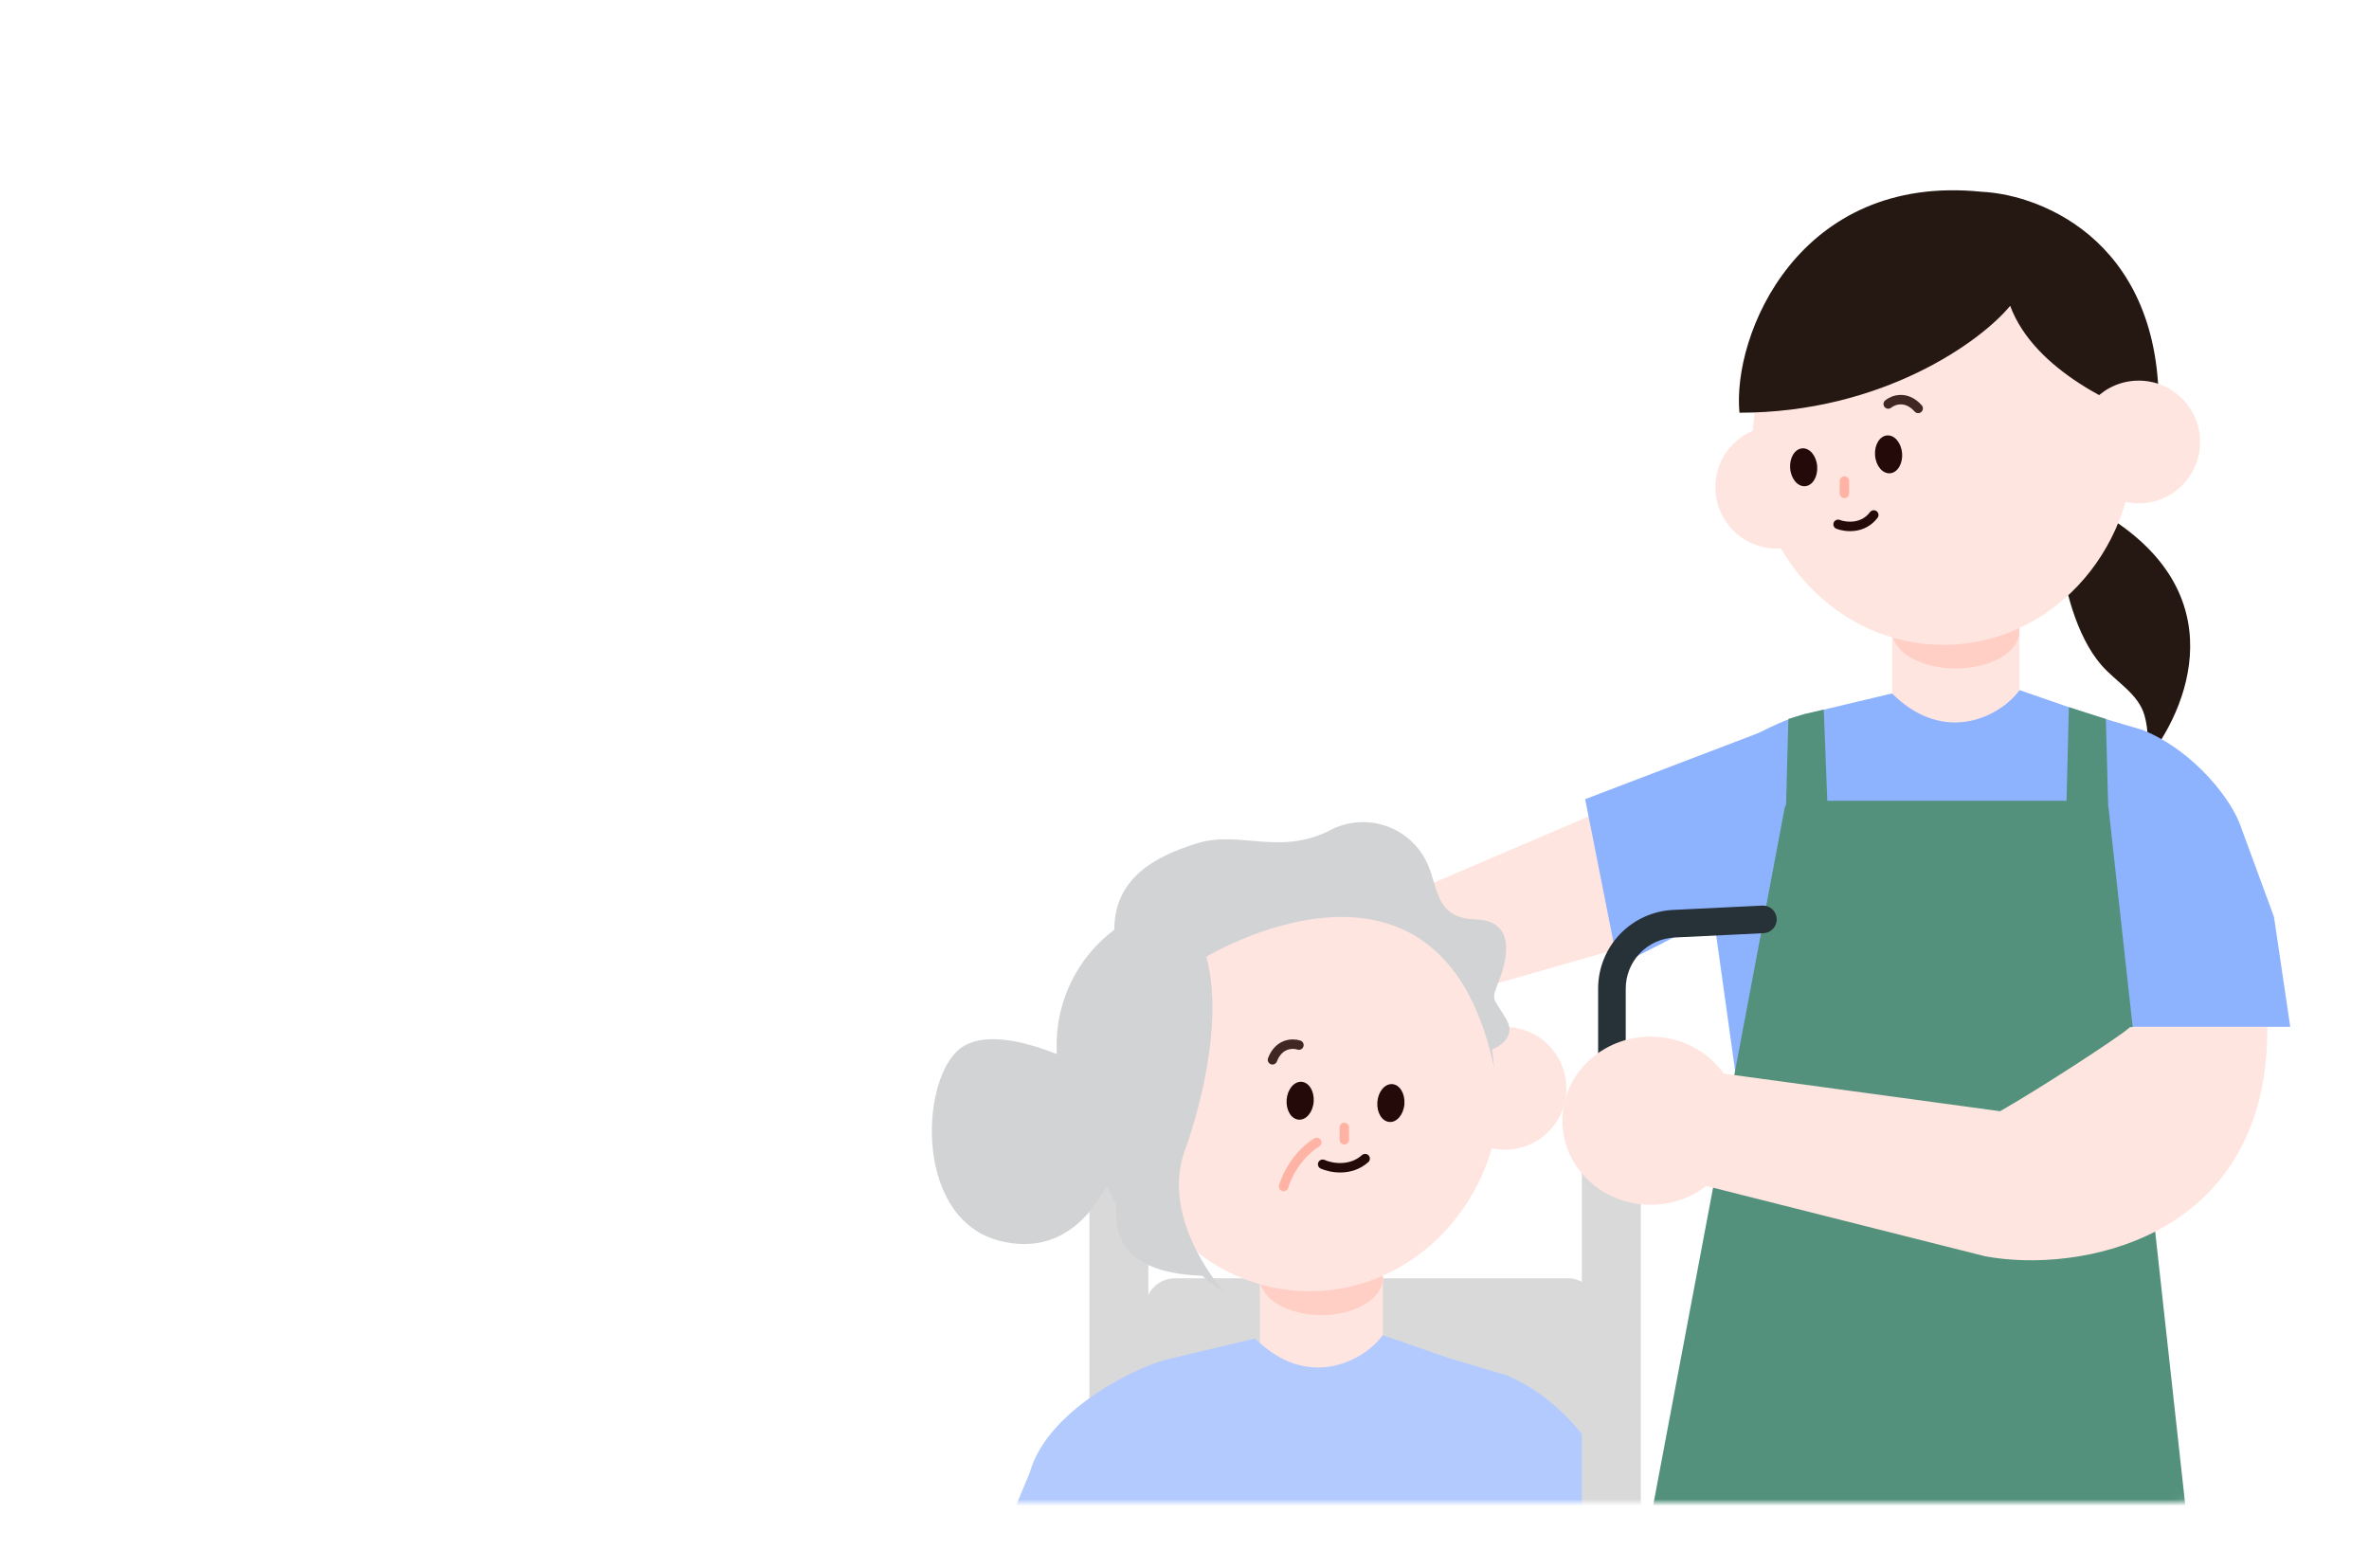 <svg width="361" height="239" viewBox="0 0 361 239" fill="none" xmlns="http://www.w3.org/2000/svg">
<mask id="mask0_646_4969" style="mask-type:alpha" maskUnits="userSpaceOnUse" x="0" y="0" width="361" height="229">
<rect width="361" height="229" rx="30" fill="white"/>
</mask>
<g mask="url(#mask0_646_4969)">
<circle cx="270.746" cy="74.26" r="9.352" fill="#FFE5E0"/>
<path d="M216.754 135.276L242.783 124.134L248.836 143.952L221.642 151.727L216.754 135.276Z" fill="#FFE5E0"/>
<path d="M320.203 101.348C316.289 96.826 314.515 89.099 314.085 84.932L322.255 79.415C340.88 91.897 332.759 109.508 326.371 116.754C327.542 113.959 327.412 111.258 326.791 109.043C325.861 105.724 322.458 103.954 320.203 101.348Z" fill="#251812"/>
<rect x="288.344" y="89.254" width="19.379" height="24.36" fill="#FFE5E0"/>
<ellipse cx="298.033" cy="96.259" rx="9.689" ry="5.621" fill="#FFCFC6"/>
<ellipse cx="29.062" cy="30.918" rx="29.062" ry="30.918" transform="matrix(-1 0 0 1 325.195 36.447)" fill="#FFE5E0"/>
<path d="M306.319 46.61C310.057 56.673 323.194 62.185 328.906 64.282C330.166 37.299 311.466 29.67 301.959 29.227C274.049 26.373 263.929 51.1 265.067 62.903C286.875 62.903 301.905 52.001 306.319 46.61Z" fill="#251812"/>
<ellipse cx="2.066" cy="2.893" rx="2.066" ry="2.893" transform="matrix(-0.997 0.076 0.076 0.997 276.692 68.177)" fill="#240B09"/>
<ellipse cx="2.066" cy="2.893" rx="2.066" ry="2.893" transform="matrix(-0.997 0.076 0.076 0.997 289.63 66.208)" fill="#240B09"/>
<path d="M280.097 79.915C281.222 80.351 283.885 80.676 285.535 78.488" stroke="#240B09" stroke-width="1.442" stroke-linecap="round"/>
<path d="M281.063 73.323V75.197" stroke="#FFB3A4" stroke-width="1.442" stroke-linecap="round"/>
<path d="M275.442 108.75L288.308 105.691C296.544 113.848 305.085 108.92 307.754 105.181L318.049 108.75L326.628 111.299C334.467 114.55 340.164 122.004 341.499 126.082L346.518 139.737L248.271 139.847L253.991 126.082C256.736 116.294 271.057 109.599 275.442 108.75Z" fill="#8DB2FE"/>
<path d="M287.737 61.575C288.502 60.95 290.486 60.21 292.302 62.246" stroke="#402724" stroke-width="1.442" stroke-linecap="round"/>
<path d="M320.901 109.579L315.265 107.779L314.797 126.517H321.355L320.901 109.579Z" fill="#53917C"/>
<path d="M272.523 109.579L275.015 108.817L277.914 108.163L278.627 126.517H272.068L272.523 109.579Z" fill="#53917C"/>
<path d="M243.206 122.716L267.216 113.552L260.378 138.545L247.624 145.039L243.206 122.716Z" fill="#8DB2FE" stroke="#8DB2FE" stroke-width="2.884" stroke-linecap="round"/>
<circle cx="325.911" cy="67.364" r="9.352" fill="#FFE5E0"/>
<path d="M267.694 186.732L260.96 138.533L325.816 136.406L346.516 139.719L349 156.5H324L331.716 256.052L246.716 251.052L267.694 186.732Z" fill="#8DB2FE"/>
<path d="M271.942 123.22C272.071 122.539 272.666 122.045 273.359 122.045H319.902C320.637 122.045 321.255 122.599 321.335 123.33L334.5 243L249.752 240.921L271.942 123.22Z" fill="#53917C"/>
<path d="M304.989 170.4C311.327 166.797 322.994 159.183 324.952 157.552H328.556H344.5C344.125 188.334 316.216 193.052 302.672 190.481L256.716 178.896V163.835L304.989 170.4Z" fill="#FFE5E0" stroke="#FFE5E0" stroke-width="2" stroke-linecap="round"/>
<path d="M245.633 168.881C245.076 168.881 244.541 168.659 244.146 168.265C243.752 167.871 243.53 167.336 243.53 166.778V150.669C243.531 147.583 244.719 144.616 246.85 142.384C248.98 140.152 251.889 138.826 254.971 138.681L268.542 138.023C269.1 137.997 269.645 138.193 270.058 138.569C270.471 138.945 270.718 139.47 270.744 140.027C270.77 140.585 270.573 141.13 270.197 141.543C269.821 141.956 269.296 142.203 268.739 142.229L255.167 142.888C253.164 142.981 251.273 143.844 249.889 145.296C248.505 146.748 247.734 148.677 247.736 150.683V166.792C247.733 167.347 247.51 167.879 247.116 168.27C246.722 168.661 246.189 168.881 245.633 168.881Z" fill="#263238"/>
<rect x="166.011" y="164.19" width="8.98" height="76.914" rx="4.49" fill="#D9D9D9"/>
<rect x="174.548" y="194.822" width="68.983" height="76.914" rx="4.49" fill="#D9D9D9"/>
<rect x="191.989" y="187.769" width="18.738" height="22.593" fill="#FFE5E0"/>
<ellipse cx="201.358" cy="194.822" rx="9.369" ry="5.621" fill="#FFCFC6"/>
<circle cx="174.176" cy="172.776" r="9.352" fill="#FFE5E0"/>
<path d="M178.388 207.061L191.254 204.002C199.49 212.159 208.031 207.231 210.7 203.492L220.995 207.061L229.575 209.61C237.413 212.861 243.111 220.315 244.445 224.394L249.593 238.158H151.218L156.937 224.394C159.683 214.606 174.003 207.911 178.388 207.061Z" fill="#B3CAFF"/>
<circle cx="229.342" cy="165.88" r="9.352" fill="#FFE5E0"/>
<ellipse cx="29.062" cy="30.918" rx="29.062" ry="30.918" transform="matrix(-1 0 0 1 228.626 134.962)" fill="#FFE5E0"/>
<ellipse cx="211.949" cy="168.117" rx="2.066" ry="2.893" transform="rotate(4.363 211.949 168.117)" fill="#240B09"/>
<ellipse cx="198.125" cy="167.765" rx="2.066" ry="2.893" transform="rotate(4.363 198.125 167.765)" fill="#240B09"/>
<path d="M201.554 177.448C202.773 177.999 205.774 178.598 208.027 176.587" stroke="#240B09" stroke-width="1.442" stroke-linecap="round"/>
<path d="M200.646 174.121C199.453 174.803 196.773 177.102 195.604 180.844" stroke="#FFB3A4" stroke-width="1.442" stroke-linecap="round"/>
<path d="M204.852 171.839V173.713" stroke="#FFB3A4" stroke-width="1.442" stroke-linecap="round"/>
<path d="M197.935 159.282C196.999 158.968 194.881 158.978 193.904 161.525" stroke="#402724" stroke-width="1.442" stroke-linecap="round"/>
<path d="M146.016 160.054C149.526 156.98 156.202 158.723 161.02 160.65C161.02 160.444 161.02 160.26 161.02 160.054C160.897 156.513 161.632 152.994 163.162 149.799C164.692 146.603 166.972 143.824 169.807 141.7C169.807 133.991 175.772 130.595 182.334 128.554C188.895 126.512 194.608 130.366 202.317 126.741C203.572 126.015 204.961 125.551 206.4 125.375C207.84 125.2 209.3 125.317 210.692 125.72C212.085 126.123 213.382 126.803 214.506 127.72C215.629 128.636 216.556 129.771 217.23 131.054C219.226 134.679 218.354 139.933 224.778 140.117C231.202 140.3 229.642 146.311 228.403 149.523C227.164 152.735 227.508 151.817 229.55 155.374C230.949 157.805 228.862 159.343 227.37 159.962C227.623 161.66 227.669 162.715 227.669 162.715C227.485 161.798 227.279 160.926 227.049 160.1C217.872 125.158 183.825 145.829 183.825 145.829C187.129 157.874 180.613 175.173 180.613 175.173C177.745 182.859 181.967 190.614 184.628 194.445C185.21 195.303 185.846 196.123 186.532 196.9C185.349 196.187 184.236 195.365 183.206 194.445C169.44 193.963 170.082 186.484 170.105 184.006C169.821 182.848 169.297 181.761 168.568 180.817C166.274 185.268 161.433 191.141 152.83 189.237C139.431 186.346 140.119 165.239 146.016 160.054Z" fill="#D2D3D5"/>
<rect x="241.053" y="164.19" width="8.98" height="76.914" rx="4.49" fill="#D9D9D9"/>
<ellipse cx="251.532" cy="170.806" rx="13.45" ry="12.815" fill="#FFE5E0"/>
</g>
</svg>
